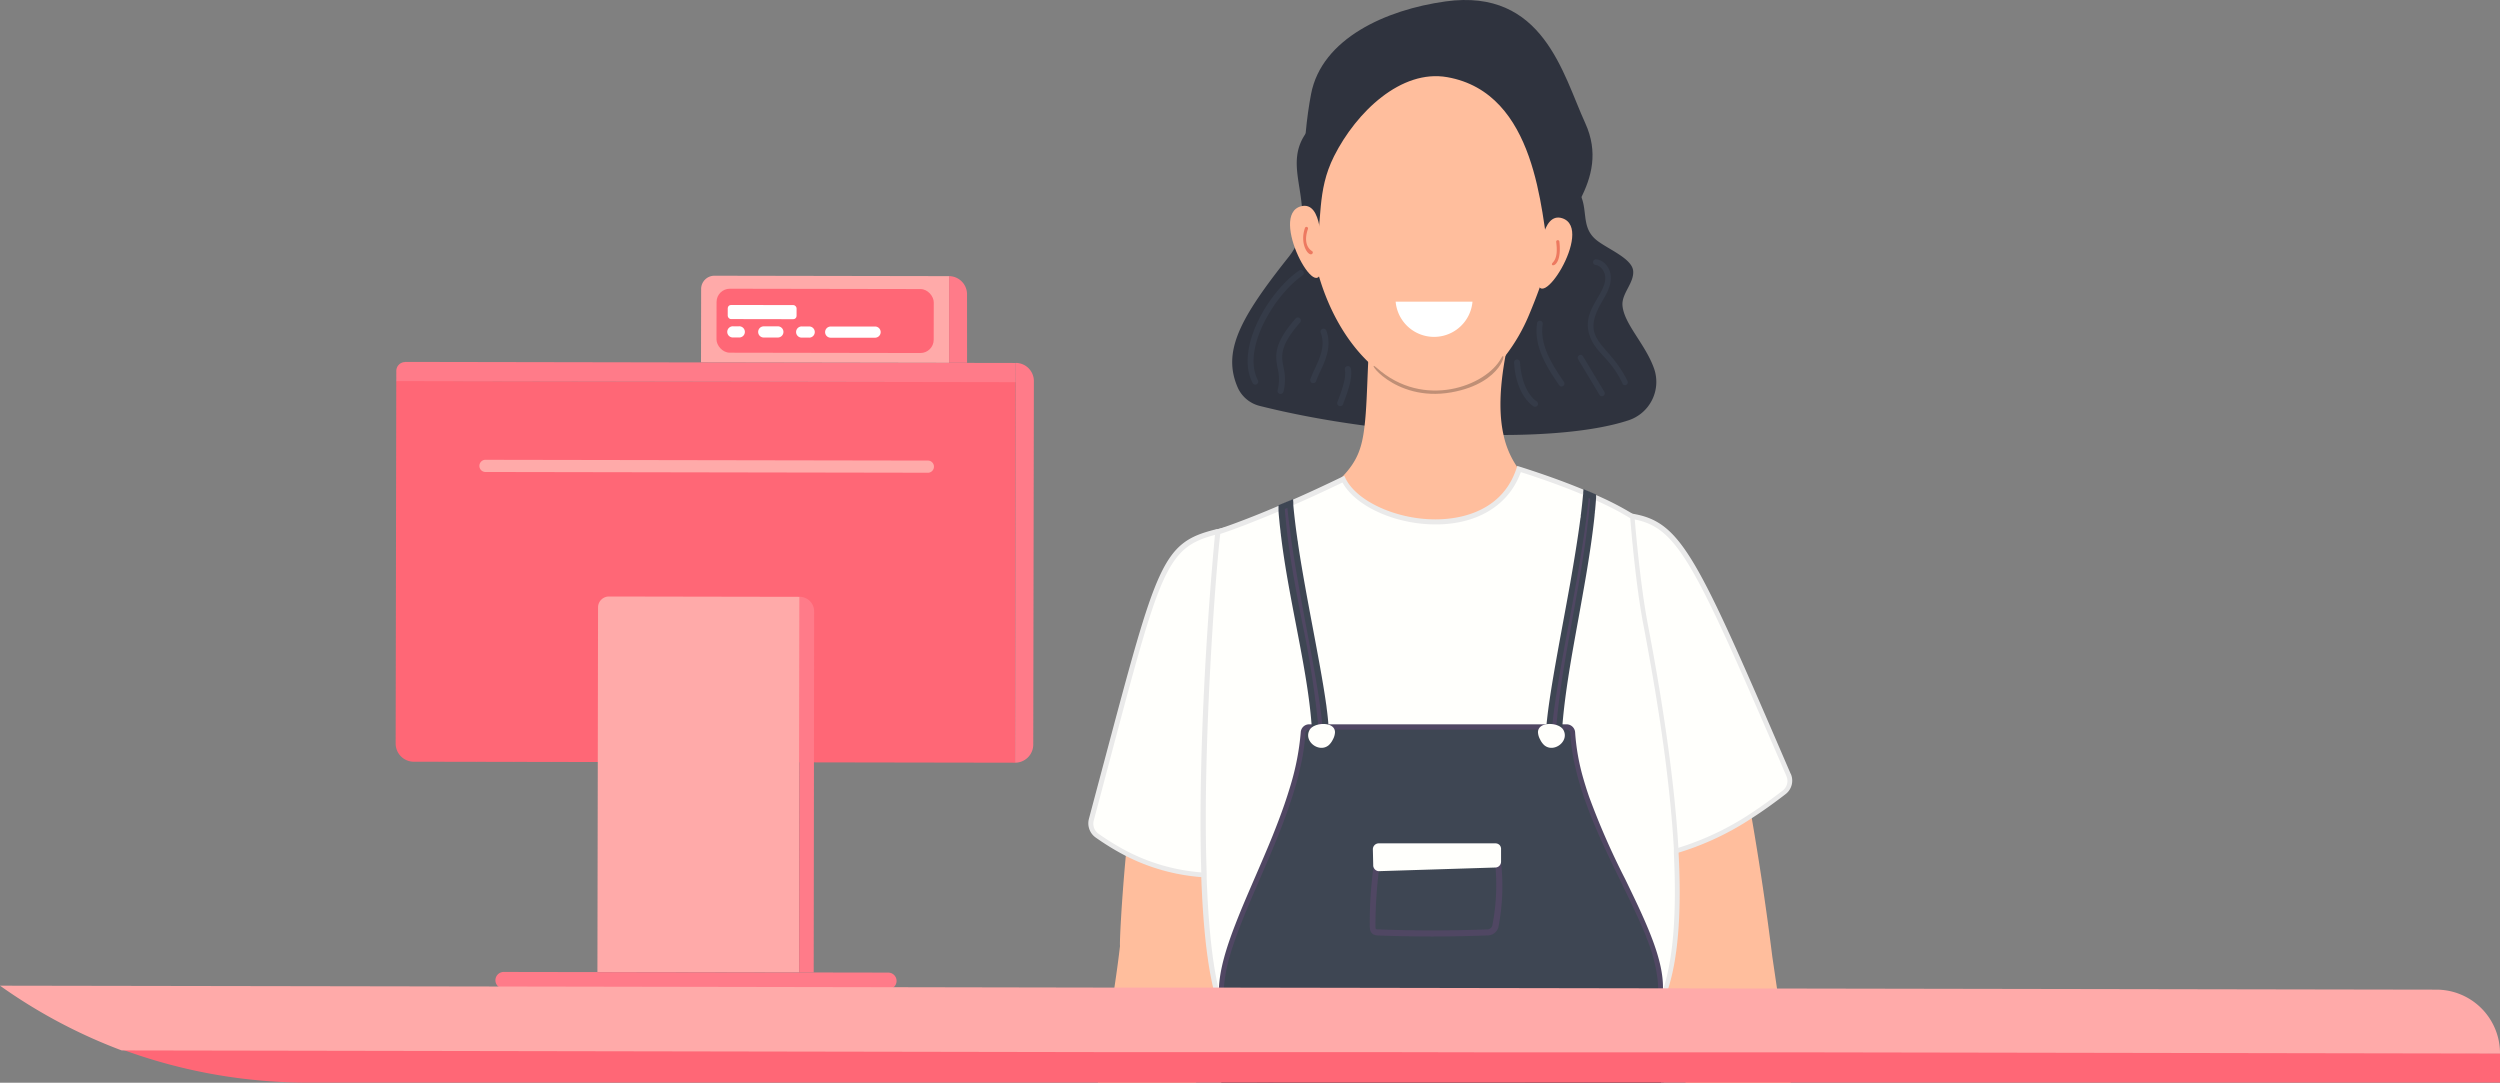 <svg id="Layer_1" data-name="Layer 1" xmlns="http://www.w3.org/2000/svg" viewBox="0 0 687.85 297.91"><rect x="0" y="0" width="687.85" height="297.91" fill="#808080" stroke="none"/><defs><style>.cls-1{fill:#353b48;}.cls-2{fill:#2f333e;}.cls-3{fill:#ffbe9d;}.cls-4{fill:#ed7960;}.cls-5{fill:#bf8f76;}.cls-6{fill:#fffffc;}.cls-7{fill:#eaeaea;}.cls-8{fill:#3e4653;}.cls-9{fill:#504763;}.cls-10{fill:#ff6776;}.cls-11{fill:#ffaaa9;}.cls-12{fill:#ff7b89;}.cls-13{fill:#fff;}</style></defs><path class="cls-1" d="M380,24.4A19,19,0,0,1,378,9a.79.79,0,0,1,1.5.47,17.46,17.46,0,0,0,1.77,14.12.78.78,0,0,1-.25,1.08A.79.79,0,0,1,380,24.4Z"/><path class="cls-1" d="M415.81,28.27a11.36,11.36,0,0,0,7.25-9.94.79.79,0,0,1,1.57.06,13,13,0,0,1-8.28,11.35A.78.78,0,0,1,415.81,28.27Z"/><path class="cls-1" d="M423.67,39.73a4.6,4.6,0,0,0,4.24-3.18.78.78,0,1,1,1.5.44,6.12,6.12,0,0,1-5.73,4.31A.79.79,0,0,1,423.67,39.73Z"/><path class="cls-1" d="M393.51,17.87C389.82,11.46,395,3.11,396.62,4.8a.78.78,0,0,1,0,1.11,9.44,9.44,0,0,0-1.72,11.18A.78.78,0,0,1,393.51,17.87Z"/><path class="cls-1" d="M406.68,21.32c1.49-3.55,2.83-7.66,1.42-11.17a.79.79,0,0,1,1.46-.59c1.62,4,.18,8.52-1.44,12.37A.78.78,0,0,1,406.68,21.32Z"/><path class="cls-1" d="M369.29,34.36c-5-5.9-2.93-12.24-1.25-11.37a.78.78,0,0,1,.33,1.05c-1.37,2.67-.58,6.15,2.11,9.3A.78.78,0,0,1,369.29,34.36Z"/><path class="cls-1" d="M360.77,48.92a20.21,20.21,0,0,1-1.4-9,.78.78,0,0,1,1.56.12,18.5,18.5,0,0,0,1.3,8.29.79.79,0,0,1-1.46.59Z"/><path class="cls-1" d="M427.76,52.19a15,15,0,0,0,5.42-8.83.78.78,0,0,1,1.54.3,16.68,16.68,0,0,1-6,9.77A.79.79,0,0,1,427.76,52.19Z"/><path class="cls-2" d="M358.22,61.74a17,17,0,0,1-3.75,9.07c-13.3,16.76-18.32,26-13.84,36a9,9,0,0,0,6.08,4.9c34.5,8.67,80.78,10.72,101.34,3.94a11.13,11.13,0,0,0,7.11-14.07c-2.34-6.82-8.35-12.42-8.75-17.53-.27-3.32,3.23-6.18,2.94-9.51-.31-3.65-7.83-6.31-10.56-8.89C435,62.13,437,57.49,434.57,53.1c-3.87-6.87-2.76-11.48-3.69-13.47-11.58-24.84-63.21-17.43-72.26-1.9C354.34,45.09,359,52.31,358.22,61.74Z"/><path class="cls-3" d="M438.51,144c-.27-.16-.51-.3-.78-.44s-.52-.31-.79-.45-.32-.18-.49-.29-.53-.28-.79-.44a.37.37,0,0,1-.14-.07l-.62-.34v0a.55.55,0,0,1-.19-.09l-.87-.5c-6.16-3.47-11.54-6.71-15.3-11.42-.27-.31-.5-.61-.73-.93s-.33-.46-.48-.71a24.69,24.69,0,0,1-3.64-8.61c-1.24-5.52-1.19-12.53.54-21.89.16-.87.34-1.77.53-2.68l-38-2.31c-.13,2.39-.24,4.6-.31,6.65-.34,7.85-.48,13.38-1,17.64-.69,6.29-2.11,9.81-6,13.93-.43.46-.9.94-1.41,1.42v0c-.5.5-1,1-1.61,1.52s-1.35,1.21-2.11,1.86a91.62,91.62,0,0,1-8.35,5.31q-.37.24-.78.45l-.77.46-.74.44-.79.46-.78.45-3.07,1.77c-.32.18-.59.35-.88.53h0l-.87.48-3.79,2.15a65.27,65.27,0,0,0,10.25,7.23c.31.17.59.34.9.5h0l.91.51,1.05.54.9.45.93.47a81.48,81.48,0,0,0,10.06,4l.74.23.77.24a100,100,0,0,0,42.51,2.89l.68-.1.69-.11A88.36,88.36,0,0,0,432,160.33c.31-.13.6-.23.89-.36s.61-.25.9-.39.51-.2.78-.32.62-.26.91-.4.61-.27.9-.42A58.16,58.16,0,0,0,449,150.55C445.45,148,441.9,145.94,438.51,144Z"/><path class="cls-3" d="M428.22,39.17c-.15-.73-.33-1.43-.51-2.11,0,0,0,0,0,0-.34-1.26-.73-2.48-1.16-3.64v0a35.26,35.26,0,0,0-4.29-8.24c-.31-.47-.64-.9-1-1.33a32.44,32.44,0,0,0-11.08-9.13c-.51-.26-1-.49-1.53-.73a34.52,34.52,0,0,0-14.76-2.91c-.53,0-1,0-1.57.06a34.66,34.66,0,0,0-13.55,3.69,16.65,16.65,0,0,0-1.55.84,31.47,31.47,0,0,0-8.94,7.57,28.5,28.5,0,0,0-2.15,3,32.22,32.22,0,0,0-3.4,7,38,38,0,0,0-1.59,6.26c-.1.57-.19,1.13-.27,1.7a.28.28,0,0,0,0,.09c-.3,2-.53,4.08-.68,6.06v0a82.49,82.49,0,0,0-.27,9.49,79,79,0,0,0,1.78,14.55c.36,1.63.78,3.21,1.23,4.74,2.93,9.85,7.74,17.86,13.48,23.41q.76.73,1.56,1.44h0c11.09,9.56,25.11,10.18,35.6-2.34.21-.24.43-.51.63-.77a49.58,49.58,0,0,0,6.57-11.4c1.05-2.5,2-4.93,2.85-7.3,1-2.82,1.87-5.56,2.6-8.19.06-.25.13-.48.2-.73a92.33,92.33,0,0,0,2.14-10.32,68.91,68.91,0,0,0,.65-6.88c.05-.76.06-1.5.06-2.23A51,51,0,0,0,428.22,39.17Z"/><path class="cls-2" d="M398.19,21.23c24.64,4.34,25.84,37.16,28.06,49.69,2.34-9.65,17.24-21,9.91-37.05C430,20.43,424.64-3.33,397.73.39c-16.39,2.27-34.06,10.21-37,25.46-2.46,12.88-3.2,31.8.95,45.56,2.31-10.72.46-18.65,5.37-28.43C373.21,30.75,385.55,19,398.19,21.23Z"/><path class="cls-3" d="M429.88,60.06c-5.72-1.92-6.55,10.18-6.79,16.19C422.61,88.1,438.88,63.09,429.88,60.06Z"/><path class="cls-3" d="M358,56.75c5.85-1.48,5.75,10.64,5.53,16.65C363.15,85.26,348.82,59.08,358,56.75Z"/><path class="cls-4" d="M359.05,62.71a.43.43,0,0,1,.82.29c-1.15,3.29-.21,5.28,1.13,6.09a.44.44,0,0,1,.15.6C360.33,71.06,357.41,67.42,359.05,62.71Z"/><path class="cls-4" d="M427.24,72.24c1.31-1.41,1.17-3.69.93-5.72a.44.44,0,0,1,.87-.1C429.92,74,426,73.54,427.24,72.24Z"/><path class="cls-5" d="M378.81,101.22c12.89,11.49,30.1,5,34.23-2.68,1.63-3,.89,6.81-13.69,9.41C383.23,110.82,375.1,97.9,378.81,101.22Z"/><path class="cls-3" d="M341.44,240.51c0,.24,0,.47-.05.68s0,.45-.06.67c-.34,4.09-.81,8.23-1.44,12.5-.17,1.1-.36,2.23-.54,3.36v0c-.25,1.5-.53,3.05-.83,4.6-.49,2.57-1,5.2-1.67,7.91-.11.5-.22,1-.36,1.51s-.29,1.28-.44,1.93v0c-.08.32-.18.65-.25,1s-.19.71-.28,1.08c0,0,0,.07,0,.1-.09.37-.2.75-.29,1.14-1,3.84-2.14,7.87-3.42,12.12,0,0,0,.07,0,.11-.85,2.78-1.76,5.65-2.75,8.64H302.09c.55-2.94,1.08-5.86,1.59-8.69a.22.22,0,0,0,0-.11c1.13-6.21,2.12-12.1,2.94-17.38.64-4.25,1.16-8.09,1.54-11.42-.14-.8.41-12.07,1.59-24.71,0-.25.05-.49.08-.74s0-.47.06-.71c1.16-12.12,2.9-25.18,5.13-31.37,5.16.72,10.3,2,15.46,3.17l.73.17c.2,0,.42.09.63.16,3.47.8,6.94,1.58,10.44,2.12C342.32,220,342.27,230.15,341.44,240.51Z"/><path class="cls-6" d="M340.89,145c-22,4.66-20,3.48-40.61,80.59a4.07,4.07,0,0,0,1.59,4.35c14,9.89,25.54,11.45,42.34,11.18,16.75-36.6,32.52-65.15,23-85.06C363.69,148.89,345.24,144.12,340.89,145Z"/><path class="cls-7" d="M362.64,199.35s0,0,0-.06c0-.25,0-.48-.05-.73-.09.25-.18.48-.29.73a1.06,1.06,0,0,0-.06.19L362,200a2.41,2.41,0,0,1-.15.33s0,0,0,0,0,0,0,0-.08.2-.11.31h.7a6,6,0,0,0,.23-.59V200C362.67,199.77,362.66,199.55,362.64,199.35Zm-5.84,12.92s0,0,0,0c-.56,1.27-1.13,2.52-1.72,3.82-1.83,4-3.77,8.18-5.76,12.46-1.82,3.87-3.68,7.85-5.53,11.93h-2.34c0,.24,0,.47-.05.68l2.82,0c.42-.89.82-1.79,1.24-2.69l3.34-7.22c0-.05,0-.09.07-.14q2.29-5,4.5-9.67h0c.83-1.77,1.62-3.52,2.39-5.24,0,0,0-.05,0-.08a.45.45,0,0,0,.06-.12.65.65,0,0,0,.08-.17l.14-.3c.48-1,.93-2,1.39-3.06,0,0,0,0,0,0a.06.06,0,0,1,0-.05v0c.24-1.1.49-2.18.72-3.26C357.75,210.15,357.28,211.2,356.8,212.27Zm5.84-12.92s0,0,0-.06c0-.25,0-.48-.05-.73-.09.25-.18.48-.29.73a1.06,1.06,0,0,0-.06.19L362,200a2.41,2.41,0,0,1-.15.33s0,0,0,0,0,0,0,0-.08.2-.11.31h.7a6,6,0,0,0,.23-.59V200C362.67,199.77,362.66,199.55,362.64,199.35Zm-5.84,12.92s0,0,0,0c-.56,1.27-1.13,2.52-1.72,3.82-1.83,4-3.77,8.18-5.76,12.46-1.82,3.87-3.68,7.85-5.53,11.93h-2.34c0,.24,0,.47-.05.68l2.82,0c.42-.89.82-1.79,1.24-2.69l3.34-7.22c0-.05,0-.09.07-.14q2.29-5,4.5-9.67h0c.83-1.77,1.62-3.52,2.39-5.24,0,0,0-.05,0-.08a.45.45,0,0,0,.06-.12.65.65,0,0,0,.08-.17l.14-.3c.48-1,.93-2,1.39-3.06,0,0,0,0,0,0a.06.06,0,0,1,0-.05v0c.24-1.1.49-2.18.72-3.26C357.75,210.15,357.28,211.2,356.8,212.27Zm5.84-12.92s0,0,0-.06c0-.25,0-.48-.05-.73-.09.25-.18.48-.29.73a1.06,1.06,0,0,0-.06.19L362,200a2.41,2.41,0,0,1-.15.33s0,0,0,0,0,0,0,0-.08.2-.11.31h.7a6,6,0,0,0,.23-.59V200C362.67,199.77,362.66,199.55,362.64,199.35Zm-5.85,12.94c-.56,1.27-1.13,2.52-1.72,3.82-1.83,4-3.77,8.18-5.76,12.46-1.82,3.87-3.68,7.85-5.53,11.93h-2.34c0,.24,0,.47-.05.68l2.82,0c.42-.89.82-1.79,1.24-2.69l3.34-7.22c0-.05,0-.09.07-.14q2.29-5,4.5-9.67h0c.83-1.77,1.62-3.52,2.39-5.24,0,0,0-.05,0-.08a.45.45,0,0,0,.06-.12.65.65,0,0,0,.08-.17l.14-.3c.48-1,.93-2,1.39-3.06,0,0,0,0,0,0a.06.06,0,0,1,0-.05v0c.24-1.1.49-2.18.72-3.26-.46,1.05-.93,2.1-1.41,3.17C356.8,212.27,356.82,212.29,356.79,212.29ZM370,162.5a29.71,29.71,0,0,0-2.26-6.7c-1.58-3.28-6-6.07-10.95-8.1-.29-.12-.59-.25-.88-.35s-.59-.22-.87-.34-.62-.22-.93-.31l-.85-.31c-.3-.08-.58-.17-.85-.27-1.15-.35-2.28-.66-3.37-.91a32.23,32.23,0,0,0-6.27-1,8.91,8.91,0,0,0-2.05.12l-.6.14s0,0-.06,0c-1.92.4-3.64.76-5.21,1.14l-.09,0h-.05l-.06,0-.34.09c-14.53,3.63-16,9.36-30.39,63.39q-2,7.49-4.33,16.26a4.79,4.79,0,0,0,1.86,5.08,70.52,70.52,0,0,0,8.29,5.06,54.9,54.9,0,0,0,20.68,5.83c.23,0,.48,0,.72.06a4.77,4.77,0,0,0,.66,0c2.88.23,5.92.32,9.16.32h3.23l.42,0,.19-.39c1.78-3.92,3.58-7.73,5.31-11.46.13-.28.27-.56.39-.84,1.18-2.52,2.34-5,3.45-7.43,0,0,0,0,0-.05.79-1.7,1.54-3.39,2.3-5,1.82-4,3.54-7.85,5.1-11.6.09-.22.19-.44.26-.64s.27-.59.38-.88c.24-.61.49-1.19.72-1.78.14-.36.3-.72.42-1.06s.19-.46.28-.68.17-.46.26-.68a.18.18,0,0,0,0-.09h0v0c.22-.59.45-1.16.65-1.73v0c.22-.56.44-1.08.64-1.64C369.71,183.12,372,172,370,162.5Zm-5.95,32c-.2.56-.4,1.12-.61,1.68-.28.77-.58,1.56-.89,2.35-.09.25-.18.48-.29.73a1.06,1.06,0,0,0-.06.19L362,200a2.41,2.41,0,0,1-.15.33s0,0,0,0,0,0,0,0-.08.2-.11.31c-.2.48-.4,1-.6,1.47l-.75,1.82q-1.07,2.53-2.2,5.16c-.46,1.05-.93,2.1-1.41,3.17,0,0,0,0,0,0-.56,1.27-1.13,2.52-1.72,3.82-1.83,4-3.77,8.18-5.76,12.46-1.82,3.87-3.68,7.85-5.53,11.93h-2.34c-3.43,0-6.62-.07-9.64-.32l-.68-.06-.73-.07a53.53,53.53,0,0,1-20.48-5.91,70.21,70.21,0,0,1-7.65-4.71,3.39,3.39,0,0,1-1.32-3.63c1.57-5.85,3-11.26,4.32-16.25,13.91-52.42,15.6-58.77,28.9-62.31l.68-.17.71-.17c1.46-.35,3.07-.69,4.82-1.07l.66-.14a18,18,0,0,1,6.26.52c1.66.35,3.47.83,5.32,1.42.27.09.57.19.85.3s.57.2.87.3l1,.36.88.34.88.37c4.35,1.88,8.18,4.33,9.5,7.08a26.76,26.76,0,0,1,2,5.64c2.09,8.79.23,19.07-3.83,30.82l-.61,1.65Zm-7.28,17.74s0,0,0,0c-.56,1.27-1.13,2.52-1.72,3.82-1.83,4-3.77,8.18-5.76,12.46-1.82,3.87-3.68,7.85-5.53,11.93h-2.34c0,.24,0,.47-.05.68l2.82,0c.42-.89.82-1.79,1.24-2.69l3.34-7.22c0-.05,0-.09.07-.14q2.29-5,4.5-9.67h0c.83-1.77,1.62-3.52,2.39-5.24,0,0,0-.05,0-.08a.45.45,0,0,0,.06-.12.65.65,0,0,0,.08-.17l.14-.3c.48-1,.93-2,1.39-3.06,0,0,0,0,0,0a.06.06,0,0,1,0-.05v0c.24-1.1.49-2.18.72-3.26C357.75,210.15,357.28,211.2,356.8,212.27Zm5.84-12.92s0,0,0-.06c0-.25,0-.48-.05-.73-.09.25-.18.48-.29.73a1.06,1.06,0,0,0-.06.19L362,200a2.41,2.41,0,0,1-.15.33s0,0,0,0,0,0,0,0-.08.2-.11.31h.7a6,6,0,0,0,.23-.59V200C362.67,199.77,362.66,199.55,362.64,199.35Zm-5.84,12.92s0,0,0,0c-.56,1.27-1.13,2.52-1.72,3.82-1.83,4-3.77,8.18-5.76,12.46-1.82,3.87-3.68,7.85-5.53,11.93h-2.34c0,.24,0,.47-.05.68l2.82,0c.42-.89.82-1.79,1.24-2.69l3.34-7.22c0-.05,0-.09.07-.14q2.29-5,4.5-9.67h0c.83-1.77,1.62-3.52,2.39-5.24,0,0,0-.05,0-.08a.45.45,0,0,0,.06-.12.65.65,0,0,0,.08-.17l.14-.3c.48-1,.93-2,1.39-3.06,0,0,0,0,0,0a.06.06,0,0,1,0-.05v0c.24-1.1.49-2.18.72-3.26C357.75,210.15,357.28,211.2,356.8,212.27Zm5.84-12.92s0,0,0-.06c0-.25,0-.48-.05-.73-.09.25-.18.48-.29.73a1.06,1.06,0,0,0-.06.19L362,200a2.41,2.41,0,0,1-.15.33s0,0,0,0,0,0,0,0-.08.2-.11.31h.7a6,6,0,0,0,.23-.59V200C362.67,199.77,362.66,199.55,362.64,199.35Zm-5.84,12.92s0,0,0,0c-.56,1.27-1.13,2.52-1.72,3.82-1.83,4-3.77,8.18-5.76,12.46-1.82,3.87-3.68,7.85-5.53,11.93h-2.34c0,.24,0,.47-.05.68l2.82,0c.42-.89.82-1.79,1.24-2.69l3.34-7.22c0-.05,0-.09.07-.14q2.29-5,4.5-9.67h0c.83-1.77,1.62-3.52,2.39-5.24,0,0,0-.05,0-.08a.45.45,0,0,0,.06-.12.65.65,0,0,0,.08-.17l.14-.3c.48-1,.93-2,1.39-3.06,0,0,0,0,0,0a.06.06,0,0,1,0-.05v0c.24-1.1.49-2.18.72-3.26C357.75,210.15,357.28,211.2,356.8,212.27Zm5.84-12.92s0,0,0-.06c0-.25,0-.48-.05-.73-.09.25-.18.48-.29.73a1.06,1.06,0,0,0-.06.19L362,200a2.41,2.41,0,0,1-.15.33s0,0,0,0,0,0,0,0-.08.2-.11.31h.7a6,6,0,0,0,.23-.59V200C362.67,199.77,362.66,199.55,362.64,199.35Z"/><path class="cls-3" d="M492.71,297.91H463.79c-.81-2.8-1.6-5.61-2.39-8.43a.3.3,0,0,0,0-.11c-1.25-4.49-2.51-9-3.72-13.52-.1-.37-.2-.74-.31-1.12a.18.18,0,0,0,0-.06h0l-.28-1c-.06-.26-.14-.52-.2-.79s-.16-.57-.23-.85l-.51-1.9v0q-1.65-6.21-3.21-12.35s0,0,0-.06,0,0,0-.06c-.37-1.47-.73-2.93-1.1-4.38-.29-1.2-.59-2.37-.87-3.55Q449,242,447.34,234.6a0,0,0,0,1,0,0q-.21-1-.42-1.89c-.14-.62-.28-1.24-.4-1.84a0,0,0,0,0,0,0c-1.23-5.7-2.37-11.2-3.34-16.44-1.09-5.88,5.87-10.79,13.62-14.6.2-.11.41-.21.63-.31s.44-.22.65-.31c8.58-4.08,17.62-6.84,17.34-8.12q3.48,16.26,6.3,32.64a4.11,4.11,0,0,1,.13.7c.06.23.1.48.14.72q3.27,19,5.65,38.1l1.3,8.83,2.56,17.38v.11h0Z"/><path class="cls-6" d="M438.89,141.13c22.43,1.42,21.75-.94,53.2,72a4,4,0,0,1-1.2,4.75c-13.63,10.54-24.52,15.89-41.37,18.81-21.88-33.79-41.61-59.76-35-80.85C416.88,148.24,434.46,140.85,438.89,141.13Z"/><path class="cls-7" d="M427,200.44a.75.75,0,0,1,0,.21h.16A1.91,1.91,0,0,1,427,200.44Zm0,0a.75.75,0,0,1,0,.21h.16A1.91,1.91,0,0,1,427,200.44Zm0,0a.75.75,0,0,1,0,.21h.16A1.91,1.91,0,0,1,427,200.44Zm65.68,12.45c-25.93-60.17-30-69.4-43.76-71.59l-1.71-.23h0l-1.69-.17h0c-1.41-.12-2.91-.22-4.53-.31l-2.06-.14h-.87a7.54,7.54,0,0,0-.84.13c-.15,0-.32,0-.51.07s-.56.11-.85.19a7.62,7.62,0,0,0-.85.22c-.38.09-.76.21-1.17.32-7.18,2.26-18.07,8.2-20,14.29a30.25,30.25,0,0,0-1.32,9.72c.24,10.18,5,21.38,12.26,33.9l0,.09a5,5,0,0,1,.34.59c.08.13.16.25.22.37l.19.31.55,1c.27.42.52.84.76,1.27.07.1.13.21.19.31.19.3.37.61.56.92s.37.6.55.91l.22.36c1.89,3.08,3.91,6.26,6,9.51.43.65.86,1.32,1.3,2s1,1.51,1.47,2.26c1.41,2.17,2.87,4.37,4.34,6.62l5.79,8.83a0,0,0,0,0,0,0c.52.83,1.07,1.65,1.61,2.49l.25.37.43-.08A97.89,97.89,0,0,0,460.46,235a5.25,5.25,0,0,0,.65-.18c.25-.07.5-.14.73-.22A77.93,77.93,0,0,0,482,225.11c3-1.93,6.08-4.13,9.35-6.66A4.68,4.68,0,0,0,492.71,212.89ZM449.85,236c-1.12-1.73-2.25-3.44-3.35-5.12a0,0,0,0,0,0,0c-1.28-2-2.57-3.9-3.82-5.82-2.4-3.66-4.76-7.22-7-10.69-.42-.64-.82-1.26-1.21-1.88h0c-.37-.59-.75-1.18-1.12-1.75q-1.92-3-3.72-5.94a.8.8,0,0,0-.09-.14c-.22-.38-.45-.76-.68-1.13l-.76-1.28c-.32-.51-.62-1-.91-1.54a1.91,1.91,0,0,1-.14-.21c-.1-.16-.19-.31-.27-.47l-.4-.68a.22.22,0,0,0-.05-.08s0,0,0,0c-.21-.39-.44-.78-.66-1.17-7-12.17-11.54-23-11.71-32.82a27.81,27.81,0,0,1,1.24-9.1c1.76-5.64,13-11.54,19.67-13.55.23-.08.46-.14.7-.2l.15-.05.87-.22.54-.1.84-.13.66,0a.42.42,0,0,1,.17,0s.07,0,.1,0l2.06.12c2.85.17,5.28.31,7.48.65.23,0,.45.06.68.11s.45.08.68.12c12.07,2.42,16.67,12.5,41.72,70.61a3.33,3.33,0,0,1-1,3.95c-3.07,2.37-6,4.47-8.8,6.31a77.33,77.33,0,0,1-19.92,9.46c-.25.08-.48.16-.73.22a5.31,5.31,0,0,1-.65.19A96.09,96.09,0,0,1,449.85,236ZM427,200.44a.75.75,0,0,1,0,.21h.16A1.91,1.91,0,0,1,427,200.44Zm0,0a.75.75,0,0,1,0,.21h.16A1.91,1.91,0,0,1,427,200.44Zm0,0a.75.75,0,0,1,0,.21h.16A1.91,1.91,0,0,1,427,200.44Z"/><path class="cls-6" d="M369.46,131.82c6.14,12.88,41.12,19.3,48.35-2.79C440.66,136.23,449,142.2,449,142.2s1.28,17.32,3.59,29.42c8,41.93,15.73,100.18-2,112.38-42.71,5.66-73.86,8.15-109.4.63-18.49-8.17-6.64-136.65-6.32-138.29C334.94,146.34,347.37,142.49,369.46,131.82Z"/><path class="cls-7" d="M461.84,234.55c0-.23,0-.47,0-.71s0-.45-.05-.69q-.88-14.94-3.72-34-1.91-12.9-4.74-27.67c-2-10.6-3.28-25.39-3.55-28.68,0-.42,0-.65,0-.66v-.07l0-.26-.26-.18-.48-.35a80.13,80.13,0,0,0-9.73-5c-1.08-.48-2.28-1-3.56-1.53-4.54-1.89-10.37-4.06-17.65-6.36l-.63-.2-.05.14-.16.5c-3.7,11.29-14.2,13.63-20.15,14-11.36.75-23.67-4.44-26.94-11.29l-.29-.62-.3.14-.32.15q-7.51,3.63-13.53,6.26l-3.86,1.68c-10,4.27-16,6.22-16.9,6.53l-.09,0h-.05l-.06,0-.34.09-.08.41a2.67,2.67,0,0,1,0,.31c0,.17,0,.41-.06.72-.55,5.39-2.82,31-3.66,58.7-.34,11.42-.45,23.22-.11,34.11,0,.24,0,.47,0,.69s0,.46,0,.68c.42,11.79,1.41,22.44,3.26,30.35a49.38,49.38,0,0,0,1.5,5.26,24.59,24.59,0,0,0,1.52,3.55,10.3,10.3,0,0,0,3.65,4.34,4.49,4.49,0,0,0,.53.29l0,0h0l.14,0,.29.07h0l.19,0a.58.58,0,0,0,.14,0,209,209,0,0,0,25.91,3.8c.42,0,.86.08,1.28.11,5.91.46,11.88.68,18,.68,3.7,0,7.46-.08,11.31-.25,2.43-.08,4.91-.22,7.43-.37.53,0,1.07-.06,1.61-.11,5.42-.36,11-.84,16.9-1.46,2.33-.21,4.62-.46,6.9-.72,6-.69,12.34-1.48,19-2.36h.15l.46-.07h.18l.06,0h0l.05,0,0,0,.11-.08c.12-.09.25-.17.36-.26a15.49,15.49,0,0,0,2.52-2.42,18.81,18.81,0,0,0,2-2.77,25.2,25.2,0,0,0,1.61-3.16,37.56,37.56,0,0,0,1.43-3.86Q463.13,258.91,461.84,234.55Zm-4.26,37.57c-.17.52-.34,1-.53,1.51s-.28.75-.43,1.1a0,0,0,0,1,0,0,24.05,24.05,0,0,1-2.26,4.39c-.2.29-.4.59-.62.87a15.22,15.22,0,0,1-2.15,2.4h0c-.28.25-.57.48-.87.72h0l-.2.16s0,0,0,0h0c-.16,0-.31,0-.45.06s-.33,0-.48.06l-5.89.76a.26.26,0,0,0-.11,0l-6.9.85c-4.19.51-8.25,1-12.18,1.38h-.22c-9.09.93-17.57,1.6-25.67,1.92a238.38,238.38,0,0,1-30.39-.54c-.24,0-.45,0-.67,0,0,0,0,0-.05,0-6.27-.54-12.5-1.36-18.85-2.49-1.24-.22-2.46-.45-3.72-.7h0l-2.52-.51c-.23,0-.48-.1-.72-.14l-.07,0s0,0-.05,0a6.84,6.84,0,0,1-2.68-2.46,8.6,8.6,0,0,1-.53-.84,24.27,24.27,0,0,1-1.89-4.27.34.34,0,0,1,0-.1c-.19-.49-.34-1-.51-1.56s-.31-1.12-.47-1.71v0c-.11-.4-.2-.79-.29-1.2-1.8-7.72-2.78-18.38-3.21-30.24,0-.22,0-.45,0-.67s0-.45,0-.68c-.36-10.8-.28-22.51.06-33.91.81-28.48,3.08-54.87,3.69-59.37v0c.71-.24,2.37-.79,4.91-1.74l2.34-.88c2.46-1,5.51-2.17,9.09-3.69l.79-.34c.75-.31,1.51-.64,2.3-1l.8-.34c3.21-1.41,6.77-3,10.68-4.88.88-.4,1.79-.84,2.71-1.29,3.92,7.11,16.22,12.21,27.94,11.47,10.43-.69,18.08-5.88,21.13-14.32l.3.09c7,2.25,12.61,4.37,17,6.22.28.11.53.21.79.34.71.29,1.38.59,2,.87l.77.34c2.79,1.25,4.9,2.34,6.41,3.17h0l1.41.81c.7.4,1.18.69,1.44.86v0c.19,2.51,1.46,18.09,3.58,29.16q2.85,15,4.79,28,2.78,18.89,3.62,33.77,0,.34,0,.69c0,.24,0,.47,0,.7.8,16.13-.14,28.54-2.85,37A.79.79,0,0,0,457.58,272.12Z"/><path class="cls-8" d="M336,297.91c1-3,2.12-5.9,3.26-8.63a.66.66,0,0,1,0-.11l.23-.54.33-.76c.37-.88.76-1.75,1.16-2.6a0,0,0,0,1,0,0,.53.53,0,0,1,.06-.14c.06-.15.14-.32.22-.48h.91c.85,0,1.73,0,2.6,0h1.85c26.75.17,59.34.41,87.66-.2,3.12-.06,6.18-.14,9.17-.21a.26.26,0,0,1,.11,0l2.74-.08h0c1.14,0,2.29-.07,3.4-.12.27,0,.53,0,.79,0h.13l.31.59s0,0,0,0l1.37,2.62,0,.08a2,2,0,0,1,.17.37c.14.26.27.53.39.79a7.43,7.43,0,0,1,.43.9.21.21,0,0,1,.07.11q1.95,4,3.73,8.44Z"/><path class="cls-9" d="M339.93,289.28a.58.58,0,0,1,.05-.11c.06-.14.11-.28.17-.4l.33-.76c.38-.9.77-1.77,1.16-2.62h0s0-.05,0-.08h3l.95,0h0l2.36,0h2.65c.76,0,1.52,0,2.27,0h0c21.08.14,45.1.28,67.54,0h0c5.48-.08,10.86-.16,16.1-.28l5-.13c.69,0,1.36,0,2-.06h.06c.9,0,1.8,0,2.68-.08l3.77-.13h.18s0,0,0,0,0,0,0,0c.52,1,1.05,2,1.56,3,.12.26.26.52.39.79l.42.82s0,.08,0,.11c1.3,2.68,2.56,5.5,3.75,8.44h1.46q-1.79-4.41-3.7-8.44c0-.05-.05-.08-.05-.11-.17-.33-.33-.67-.48-1q-1.06-2.16-2.15-4.18v0a3.28,3.28,0,0,1-.25-.44s0,0,0-.06l-.05-.07v0l-.15-.28-.42,0h-.22l-1,0c-30.78,1.1-69.9.84-101.43.64l-6.18-.05h-1l-.11.23-.06.11v0a3.51,3.51,0,0,0-.22.48.58.58,0,0,0-.05.11c-.54,1.14-1.07,2.34-1.58,3.56-.09.23-.18.45-.28.68,0,0,0,.08,0,.11-1.13,2.71-2.2,5.59-3.24,8.63h1.44Q338.24,293.34,339.93,289.28Z"/><path class="cls-8" d="M450.66,284c-32,6.55-73,6.81-109.4.63-17.71-13.93,15.05-51.1,17.3-83.11A1.66,1.66,0,0,1,360.2,200h70.85a1.65,1.65,0,0,1,1.65,1.58C434.65,234.78,471.13,268.86,450.66,284Z"/><path class="cls-9" d="M362.69,200.06a6,6,0,0,1-.23.59h.28C362.72,200.45,362.71,200.27,362.69,200.06Zm0,0a6,6,0,0,1-.23.59h.28C362.72,200.45,362.71,200.27,362.69,200.06Zm0,0a6,6,0,0,1-.23.59h.28C362.72,200.45,362.71,200.27,362.69,200.06Zm88.19,49.61c-1.19-2.56-2.46-5.18-3.76-7.86a205.47,205.47,0,0,1-9.93-22.68c-.28-.83-.56-1.65-.82-2.49s-.48-1.55-.7-2.32a60.12,60.12,0,0,1-2.29-12.81,2.36,2.36,0,0,0-2.32-2.22H360.2a2.31,2.31,0,0,0-2.31,2.18,70.47,70.47,0,0,1-2.82,14.64c-.53,1.77-1.1,3.55-1.71,5.32h0c-1,2.87-2.09,5.72-3.22,8.54-1.58,3.92-3.25,7.74-4.85,11.45-1.93,4.47-3.82,8.81-5.4,12.93-2.5,6.42-4.28,12.3-4.51,17.42,0,.4-.05.8-.05,1.2v0a19.51,19.51,0,0,0,.19,2.79,1.59,1.59,0,0,0,.06.34,14.36,14.36,0,0,0,1.43,4.47,13.89,13.89,0,0,0,3.42,4.21c.12.11.28.23.42.34l.06.06,0,0v0l.17,0,.28.05h0a1.38,1.38,0,0,1,.2,0l.13,0a321.1,321.1,0,0,0,34.78,3.82c.63,0,1.27.08,1.9.11,5.73.3,11.48.44,17.17.44.88,0,1.76,0,2.65,0,4.35,0,8.69-.15,13-.36l2.2-.1a260.7,260.7,0,0,0,36.72-4.51l.14,0a2.33,2.33,0,0,0,.44-.1h.07l.17-.07.06,0,0,0,.11-.08a3.26,3.26,0,0,0,.36-.29,18,18,0,0,0,2.52-2.39A14.51,14.51,0,0,0,455.9,279a14,14,0,0,0,1.4-4.16h0a1.25,1.25,0,0,0,0-.19h0a19.17,19.17,0,0,0,.25-2.54V272C457.67,265.56,454.74,258,450.88,249.67ZM426.79,286.9c-9.13.92-18.65,1.44-28.3,1.51-5.08,0-10.19,0-15.3-.21h-.38a317.22,317.22,0,0,1-32.2-2.84c-1.64-.22-3.27-.45-4.9-.7h-.09l-3.55-.58c-.14,0-.29-.05-.43-.08l-.1,0,0,0c-.15-.12-.29-.25-.43-.35a15.68,15.68,0,0,1-1.22-1.23,9.16,9.16,0,0,1-.67-.87,6,6,0,0,1-.56-.83,15.24,15.24,0,0,1-1.9-8.89c0-.5.06-1,.12-1.51a43.83,43.83,0,0,1,1.67-7.91c1.85-6.17,4.84-13.08,8-20.39,3.49-8,7.25-16.7,9.79-25.36.42-1.39.79-2.77,1.13-4.15,0,0,0,0,0,0a.06.06,0,0,1,0-.05v0c.24-1.1.49-2.18.72-3.26a60.44,60.44,0,0,0,1-7.53,1,1,0,0,1,1-.92h70.86a1,1,0,0,1,1,.93,56.22,56.22,0,0,0,1.31,9.1c.16.66.31,1.31.48,2s.39,1.49.61,2.23c2.72,9.54,7.29,18.92,11.48,27.51,2.58,5.35,5.08,10.43,7,15.2,0,0,0,0,0,.06s0,0,0,.06a42.7,42.7,0,0,1,3.21,12.35v0a17.28,17.28,0,0,1,.06,1.89,14.31,14.31,0,0,1-1.94,7.17,5,5,0,0,1-.57.87,13.13,13.13,0,0,1-1.78,2.07l-.07.06a14.39,14.39,0,0,1-1.17,1l-.2.16h0l0,0h0c-.11,0-.21.05-.32.06h0a4.69,4.69,0,0,1-.54.11c-1,.22-2.08.42-3.14.62h0c-1.58.28-3.17.56-4.78.82-1.35.22-2.71.44-4.09.62,0,0,0,0-.05,0a.15.15,0,0,1-.09,0c-2.11.31-4.25.59-6.4.84C429.54,286.6,428.17,286.76,426.79,286.9Zm-64.1-86.84a6,6,0,0,1-.23.59h.28C362.72,200.45,362.71,200.27,362.69,200.06Zm0,0a6,6,0,0,1-.23.59h.28C362.72,200.45,362.71,200.27,362.69,200.06Zm0,0a6,6,0,0,1-.23.59h.28C362.72,200.45,362.71,200.27,362.69,200.06Z"/><path class="cls-9" d="M452.6,287.68c-38.73,4.39-92.49,4.52-113,.15l1.63-3.2a8.36,8.36,0,0,1-3.32-3.17c39.87,1.62,90.63.54,116.63-1.5-1.73,2.39-3,3.91-3.91,4Z"/><path class="cls-9" d="M455.24,280.43l1-1.44-.24,0-.14,0-.71.06h-.09l-.59,0-.17,0h-.11c-25.72,2-75.74,3.11-115.6,1.52a3,3,0,0,0-.42,0h-.4l-.34,0H337l-.28,0h-.16l.64,1.24a9.42,9.42,0,0,0,3,3.13l-1.75,3.45.38.08.65.14h0l.67.14c.68.14,1.41.28,2.17.4l.63.11c10.48,1.72,27,2.57,45.39,2.57,17.79,0,37.32-.8,54.81-2.4.41,0,.83-.06,1.23-.11,2.68-.25,5.31-.51,7.87-.8l.43-.05.28,0,.73-.08.2,0-2.09-4A17.65,17.65,0,0,0,455.24,280.43ZM422,289.31c-.65,0-1.32.06-2,.11-22,1.08-44.65,1.05-61.49-.11l-1.5-.11a146.31,146.31,0,0,1-16.22-2l.93-1.82h0v0l0-.09.25-.5v0l.08-.14.22-.43-.14-.06-.19-.06v0s0,0,0,0l-.24-.09-.21-.08a2.86,2.86,0,0,1-.5-.27,9.4,9.4,0,0,1-1.47-1.24h.25c38.94,1.49,87.09.45,113-1.45-.31.4-.64.8-1,1.17l-.07.06a3.27,3.27,0,0,1-.24.27h0a2.81,2.81,0,0,1-.87.72h0a.19.19,0,0,1-.1,0l-1.14.16h0l0,.06,0,.05,0,.06.26.5.05.08,0,.06.28.53,0,0,0,.05,1.14,2.2C442.13,288,432.17,288.77,422,289.31Z"/><path class="cls-9" d="M364.78,203.08l-2.73.4c-.65-19.53-7.9-41.94-9.42-64l2.28-1C356.87,160.52,364.91,190.86,364.78,203.08Z"/><path class="cls-8" d="M365.54,200.65c0-.21,0-.45-.05-.68s0-.4,0-.62a.1.1,0,0,0,0-.06c-.07-1.1-.2-2.28-.35-3.53-.07-.48-.13-1-.19-1.51h0c-.06-.47-.14-.91-.2-1.39-.81-5.57-2.06-12.21-3.42-19.45-.93-4.92-1.91-10.14-2.81-15.33-.51-2.95-1-5.89-1.41-8.76,0-.28-.09-.54-.12-.8s-.08-.54-.11-.81c-.33-2.23-.59-4.41-.82-6.52-.08-.77-.16-1.55-.22-2.29,0-.16,0-.3,0-.44l0-.27-.06-.72v-.14L351.77,139v.17l0,.41a1.45,1.45,0,0,0,0,.3c0,.23,0,.48,0,.71.06,1,.16,1.92.25,2.88s.19,1.78.3,2.68a5.16,5.16,0,0,0,.09.79,5.62,5.62,0,0,0,.08.73c.32,2.66.71,5.31,1.14,8,.87,5.36,1.89,10.69,2.9,15.93,1.87,9.73,3.67,19,4.34,27.76,0,.23,0,.45,0,.68a.06.06,0,0,1,0,.08,4,4,0,0,1,.05.6c0,.5.06,1,.08,1.47s0,.93.06,1.38v.24l0,.69.43-.06,3.91-.57v-.71C365.6,202.34,365.59,201.52,365.54,200.65Zm-2.8,0c0-.2,0-.38-.05-.59V200c0-.2,0-.42-.05-.62,0,0,0,0,0-.06,0-.25,0-.48-.05-.73a260.81,260.81,0,0,0-4.32-27.36c-.93-4.8-1.86-9.68-2.68-14.59q-.69-4.19-1.25-8.37c0-.26-.07-.51-.1-.75l-.09-.79c-.17-1.4-.31-2.79-.43-4.17-.08-.84-.16-1.67-.22-2.51l.71-.3c.08.78.16,1.57.25,2.37.19,1.6.39,3.24.62,4.92,0,.27.06.54.11.82s.08.51.11.77c.4,2.81.85,5.67,1.34,8.55.95,5.6,2,11.23,3,16.55,1.57,8.33,3.07,16.33,3.82,22.51.06.48.12,1,.17,1.42s.1,1.06.15,1.55v.11c0,.23,0,.46.06.68s0,.47,0,.68c.05.61.07,1.18.08,1.72l-1.13.17c0-.28,0-.55-.05-.83S362.75,201,362.74,200.65Z"/><path class="cls-9" d="M426.08,203.87l2.73.41c.65-19.53,8.05-45.58,9.57-67.63l-2-.88C434.44,157.77,426,191.65,426.08,203.87Z"/><path class="cls-8" d="M432.91,160c-.2,1.18-.41,2.37-.63,3.55-.25,1.41-.51,2.82-.76,4.21-.09.44-.17.87-.25,1.3-.21,1.24-.45,2.45-.66,3.66-.5,2.65-1,5.25-1.43,7.76-.12.65-.23,1.3-.34,1.94a1.93,1.93,0,0,0-.09.49c-.16.84-.3,1.66-.44,2.47-.2,1.17-.38,2.32-.57,3.44-.14.82-.26,1.61-.39,2.4-.07.51-.15,1-.21,1.52s-.19,1.24-.27,1.84-.15,1.18-.23,1.75-.14,1.13-.2,1.67-.09.81-.13,1.2c0,0,0,0,0,0a.22.22,0,0,1,.05.08l.4.68c.08.16.17.31.27.47a3.73,3.73,0,0,0,0-.47c0-.22.05-.45.07-.68a.15.15,0,0,1,0-.06c.64-6.73,2.43-16.53,4.32-26.79.78-4.15,1.57-8.52,2.34-12.86Q433.38,159.79,432.91,160Zm0,0c-.2,1.18-.41,2.37-.63,3.55-.25,1.41-.51,2.82-.76,4.21-.09.44-.17.87-.25,1.3-.21,1.24-.45,2.45-.66,3.66-.5,2.65-1,5.25-1.43,7.76-.12.65-.23,1.3-.34,1.94a1.93,1.93,0,0,0-.09.49c-.16.84-.3,1.66-.44,2.47-.2,1.17-.38,2.32-.57,3.44-.14.82-.26,1.61-.39,2.4-.07.51-.15,1-.21,1.52s-.19,1.24-.27,1.84-.15,1.18-.23,1.75-.14,1.13-.2,1.67-.09.81-.13,1.2c0,0,0,0,0,0a.22.22,0,0,1,.05.08l.4.68c.08.16.17.31.27.47a3.73,3.73,0,0,0,0-.47c0-.22.05-.45.07-.68a.15.15,0,0,1,0-.06c.64-6.73,2.43-16.53,4.32-26.79.78-4.15,1.57-8.52,2.34-12.86Q433.38,159.79,432.91,160Zm0,0c-.2,1.18-.41,2.37-.63,3.55-.25,1.41-.51,2.82-.76,4.21-.09.44-.17.87-.25,1.3-.21,1.24-.45,2.45-.66,3.66-.5,2.65-1,5.25-1.43,7.76-.12.65-.23,1.3-.34,1.94a1.93,1.93,0,0,0-.09.49c-.16.84-.3,1.66-.44,2.47-.2,1.17-.38,2.32-.57,3.44-.14.82-.26,1.61-.39,2.4-.07.51-.15,1-.21,1.52s-.19,1.24-.27,1.84-.15,1.18-.23,1.75-.14,1.13-.2,1.67-.09.81-.13,1.2c0,0,0,0,0,0a.22.22,0,0,1,.05.08l.4.68c.08.16.17.31.27.47a3.73,3.73,0,0,0,0-.47c0-.22.05-.45.07-.68a.15.15,0,0,1,0-.06c.64-6.73,2.43-16.53,4.32-26.79.78-4.15,1.57-8.52,2.34-12.86Q433.38,159.79,432.91,160Zm2.76-25.42v.19l-.07.71h0v.24c0,.15,0,.31-.05.48-.14,1.56-.31,3.19-.52,4.88,0,.24-.07.49-.1.76,0,0,0,.1,0,.15v0c0,.18,0,.35-.08.54-.73,5.61-1.74,11.71-2.8,17.8-.72,4-1.45,8-2.16,11.82-1.79,9.74-3.51,19.1-4.24,25.85-.05.39-.08.76-.13,1.13v.11a.09.09,0,0,1,0,0c0,.23,0,.46-.05.68s0,.25,0,.37,0,.2,0,.31c-.1,1.2-.14,2.28-.13,3.23v.71l2.94.43.69.09h0l.17,0,.53.07v-.48l0-.24v-.19c.05-1.19.11-2.42.19-3.66a2.53,2.53,0,0,0,0-.28c0-.12,0-.26.05-.4s0-.45,0-.68c.73-8.86,2.51-18.73,4.4-29.09.7-3.89,1.41-7.83,2.08-11.76.82-4.87,1.56-9.71,2.11-14.42.09-.75.17-1.48.24-2.2,0-.24.05-.47.07-.69s0-.46.07-.68c.08-.91.16-1.83.22-2.72,0-.25.05-.48.05-.72s0-.2,0-.31l0-.43,0-.14Zm1.55,6c0,.23-.05.48-.06.71s-.05.45-.08.67c0,.38-.08.79-.14,1.17-.57,5.25-1.41,10.69-2.35,16.13-.61,3.55-1.26,7.11-1.89,10.64-1.89,10.46-3.7,20.42-4.43,29.39a.5.5,0,0,1,0,.17,4.36,4.36,0,0,1,0,.51c0,.23,0,.45-.05.68,0,.51-.07,1-.09,1.54s-.05.77-.06,1.14h0l-.88-.14-.19,0v-.28c0-.38,0-.79.07-1.22v0c0-.31,0-.65,0-1a.75.75,0,0,0,0-.21,3.73,3.73,0,0,0,0-.47c0-.22.05-.45.07-.68a.15.15,0,0,1,0-.06c.64-6.73,2.43-16.53,4.32-26.79.78-4.15,1.57-8.52,2.34-12.86,1-5.73,1.94-11.46,2.64-16.74q0-.41.09-.78c0-.21.06-.45.08-.66l.09-.75c.15-1.25.29-2.47.4-3.67l.41.19C437.44,138.3,437.33,139.43,437.22,140.58ZM432.91,160c-.2,1.18-.41,2.37-.63,3.55-.25,1.41-.51,2.82-.76,4.21-.09.44-.17.87-.25,1.3-.21,1.24-.45,2.45-.66,3.66-.5,2.65-1,5.25-1.43,7.76-.12.65-.23,1.3-.34,1.94a1.93,1.93,0,0,0-.09.49c-.16.84-.3,1.66-.44,2.47-.2,1.17-.38,2.32-.57,3.44-.14.82-.26,1.61-.39,2.4-.07.51-.15,1-.21,1.52s-.19,1.24-.27,1.84-.15,1.18-.23,1.75-.14,1.13-.2,1.67-.09.81-.13,1.2c0,0,0,0,0,0a.22.22,0,0,1,.05.08l.4.68c.08.16.17.31.27.47a3.73,3.73,0,0,0,0-.47c0-.22.05-.45.07-.68a.15.15,0,0,1,0-.06c.64-6.73,2.43-16.53,4.32-26.79.78-4.15,1.57-8.52,2.34-12.86Q433.38,159.79,432.91,160Zm0,0c-.2,1.18-.41,2.37-.63,3.55-.25,1.41-.51,2.82-.76,4.21-.09.44-.17.87-.25,1.3-.21,1.24-.45,2.45-.66,3.66-.5,2.65-1,5.25-1.43,7.76-.12.65-.23,1.3-.34,1.94a1.93,1.93,0,0,0-.09.49c-.16.84-.3,1.66-.44,2.47-.2,1.17-.38,2.32-.57,3.44-.14.82-.26,1.61-.39,2.4-.07.51-.15,1-.21,1.52s-.19,1.24-.27,1.84-.15,1.18-.23,1.75-.14,1.13-.2,1.67-.09.81-.13,1.2c0,0,0,0,0,0a.22.22,0,0,1,.05.08l.4.68c.08.16.17.31.27.47a3.73,3.73,0,0,0,0-.47c0-.22.05-.45.07-.68a.15.15,0,0,1,0-.06c.64-6.73,2.43-16.53,4.32-26.79.78-4.15,1.57-8.52,2.34-12.86Q433.38,159.79,432.91,160Zm0,0c-.2,1.18-.41,2.37-.63,3.55-.25,1.41-.51,2.82-.76,4.21-.09.44-.17.87-.25,1.3-.21,1.24-.45,2.45-.66,3.66-.5,2.65-1,5.25-1.43,7.76-.12.65-.23,1.3-.34,1.94a1.93,1.93,0,0,0-.09.49c-.16.84-.3,1.66-.44,2.47-.2,1.17-.38,2.32-.57,3.44-.14.82-.26,1.61-.39,2.4-.07.51-.15,1-.21,1.52s-.19,1.24-.27,1.84-.15,1.18-.23,1.75-.14,1.13-.2,1.67-.09.81-.13,1.2c0,0,0,0,0,0a.22.22,0,0,1,.05.08l.4.68c.08.16.17.31.27.47a3.73,3.73,0,0,0,0-.47c0-.22.05-.45.07-.68a.15.15,0,0,1,0-.06c.64-6.73,2.43-16.53,4.32-26.79.78-4.15,1.57-8.52,2.34-12.86Q433.38,159.79,432.91,160Z"/><path class="cls-6" d="M365.62,205a5.06,5.06,0,0,0,1.1-1.52,4.54,4.54,0,0,0,.59-2c0-3.11-5.87-2.77-7-.62C358.59,204,363,207.28,365.62,205Z"/><path class="cls-6" d="M424.85,205a5,5,0,0,1-1.09-1.52,4.55,4.55,0,0,1-.6-2c0-3.11,5.88-2.78,7-.62C431.88,204,427.45,207.28,424.85,205Z"/><path class="cls-9" d="M413.05,237.72a1,1,0,0,0-.06-.27,1.06,1.06,0,0,0-.37-.48,1.18,1.18,0,0,0-.39-.22,4.43,4.43,0,0,0-.82-.26c-5-1.18-22-.41-25.44,0a41.8,41.8,0,0,0-6.5,1.28l-.82.25-.27.09-.45.16,0,.24-.05.24a113.08,113.08,0,0,0-1,16c0,1.83.68,2.59,2.4,2.65,4.89.17,9.82.27,14.73.27,5.15,0,10.29-.11,15.4-.3a3.07,3.07,0,0,0,2.9-2.45A59.31,59.31,0,0,0,413.05,237.72Zm-2.44,16.87a1.42,1.42,0,0,1-1.35,1.12c-10,.37-20.05.39-30,0-.77,0-.82,0-.82-1a125.37,125.37,0,0,1,.93-15.08.55.55,0,0,0,0-.17c.56-.17,1.49-.46,2.79-.76h.08a38.06,38.06,0,0,1,3.9-.65c5.36-.62,19.1-.83,23.87-.25a7.72,7.72,0,0,1,1.41.3c0,.15,0,.32.05.48A57.67,57.67,0,0,1,410.61,254.59Z"/><path class="cls-6" d="M411.47,237.82l-32,1a.79.79,0,0,1-.82-.78l-.08-4.41a.79.79,0,0,1,.79-.81h32.11a.8.8,0,0,1,.8.8l0,3.37A.79.79,0,0,1,411.47,237.82Z"/><path class="cls-6" d="M412.61,232.52a1.6,1.6,0,0,0-1.15-.48h-32.1a1.61,1.61,0,0,0-1.16.48,1.63,1.63,0,0,0-.47,1.16l.1,4.42a1.13,1.13,0,0,0,.06.41,1.75,1.75,0,0,0,.43.73,1.61,1.61,0,0,0,1,.45h.12l32-1a1.58,1.58,0,0,0,1.5-1.19,1.22,1.22,0,0,0,.06-.42l0-3.36A1.6,1.6,0,0,0,412.61,232.52Zm-1.2,4.48-31.94,1.07v-.3l-.11-4.09,32.08,0,0,2.84Z"/><path class="cls-1" d="M429,106c-3-4.38-7.15-10.44-6.07-17.18a.79.79,0,0,1,1.55.25c-1,6.09,3,11.83,5.82,16A.78.78,0,0,1,429,106Z"/><path class="cls-1" d="M446.45,105.55c-3.08-6.42-6.38-7.93-8.28-11.43-4.44-8.22,3.88-12.66,3.48-18-.11-1.42-1.14-3-2.62-3.21a.78.78,0,1,1,.15-1.56c2.33.24,3.88,2.56,4,4.65.19,2.55-1.11,4.77-2.36,6.91-6.51,11.09,1.78,11.1,7,22a.79.79,0,0,1-1.42.68Z"/><path class="cls-1" d="M440.11,108.68l-5.94-9.89a.79.79,0,0,1,1.35-.81l5.94,9.89a.79.79,0,0,1-1.35.81Z"/><path class="cls-1" d="M345.48,105.81a.82.82,0,0,1-.83-.43c-4.91-9.33,4.23-25,12.78-30.94a.83.83,0,0,1,1.15.2.82.82,0,0,1-.2,1.14c-7.89,5.52-16.72,20.39-12.28,28.83a.82.82,0,0,1-.34,1.11A.71.71,0,0,1,345.48,105.81Z"/><path class="cls-1" d="M352.42,108.37a1.17,1.17,0,0,1-.32,0,.82.82,0,0,1-.58-1,12.37,12.37,0,0,0,0-6.07c-.63-3.4-1.22-6.61,5-13.72a.83.83,0,0,1,1.24,1.09c-5.71,6.5-5.21,9.2-4.63,12.33a14.06,14.06,0,0,1,0,6.79A.85.85,0,0,1,352.42,108.37Z"/><path class="cls-1" d="M361.41,105.39a1.06,1.06,0,0,1-.35,0,.83.83,0,0,1-.54-1,28.86,28.86,0,0,1,1.21-2.86c1.4-3,3-6.4,1.65-10a.82.82,0,0,1,1.55-.56c1.56,4.29-.26,8.18-1.71,11.3a25.35,25.35,0,0,0-1.13,2.67A.82.82,0,0,1,361.41,105.39Z"/><path class="cls-1" d="M368.84,111.72a.74.74,0,0,1-.36,0,.83.83,0,0,1-.53-1c.11-.33.27-.74.44-1.22.78-2.11,2.08-5.64,1.65-7.75a.81.81,0,0,1,.63-1,.83.83,0,0,1,1,.64c.53,2.56-.82,6.23-1.71,8.65-.17.45-.31.85-.42,1.17A.81.81,0,0,1,368.84,111.72Z"/><path class="cls-1" d="M422.46,111.91a.84.84,0,0,1-.59-.14c-3-2.13-5-6.62-5.29-12a.82.82,0,0,1,1.64-.09c.28,4.82,2,9,4.6,10.77a.82.82,0,0,1-.36,1.48Z"/><path class="cls-9" d="M351,294c-.2,1.33-.4,2.63-.6,3.89H349c.2-1.32.42-2.68.64-4.09a.68.68,0,0,1,.77-.56A.66.66,0,0,1,351,294Z"/><path class="cls-9" d="M435.63,292.44c.54,1.89,1.05,3.72,1.56,5.47h-1.41c-.46-1.64-1-3.35-1.46-5.11a.68.68,0,0,1,1.31-.36Z"/><path class="cls-8" d="M382.26,288.19a279,279,0,0,1-40.81-2.85.67.67,0,0,1-.57-.76.68.68,0,0,1,.76-.58c32.61,4.65,57.4,2.93,106.78-.51l1.4-.1a.68.68,0,0,1,.1,1.35l-1.41.1C420.5,286.79,400.39,288.19,382.26,288.19Z"/><path class="cls-10" d="M220,209.75l59.27.1.18-104.74-170.42-.29-.17,99.76a5,5,0,0,0,5,5l50.74.09-55.73-.1Z"/><path class="cls-11" d="M196.55,75.91h64.61a0,0,0,0,1,0,0V99.77a0,0,0,0,1,0,0H192.9a0,0,0,0,1,0,0V79.56A3.65,3.65,0,0,1,196.55,75.91Z" transform="translate(0.15 -0.39) rotate(0.1)"/><path class="cls-11" d="M167.43,164.16h52.52a0,0,0,0,1,0,0V267.5a0,0,0,0,1,0,0H164.47a0,0,0,0,1,0,0V167.12A3,3,0,0,1,167.43,164.16Z" transform="translate(0.37 -0.33) rotate(0.1)"/><path class="cls-12" d="M244.39,272.17,138.6,272a2.29,2.29,0,1,1,0-4.58l105.79.18a2.29,2.29,0,1,1,0,4.58Z"/><rect class="cls-10" x="197.15" y="79.48" width="59.76" height="17.6" rx="3.65" transform="translate(0.15 -0.39) rotate(0.1)"/><path class="cls-12" d="M266.08,99.83h-4.94l0-23.86a5,5,0,0,1,4.93,5Z"/><path class="cls-12" d="M111.49,99.71h168a0,0,0,0,1,0,0V105a0,0,0,0,1,0,0H109.05a0,0,0,0,1,0,0v-2.81a2.44,2.44,0,0,1,2.44-2.44Z" transform="translate(0.17 -0.33) rotate(0.1)"/><path class="cls-12" d="M279.48,99.85l-.19,110a5,5,0,0,0,5-5l.17-100A5,5,0,0,0,279.48,99.85Z"/><path class="cls-11" d="M255.16,130.07l-121.71-.21a1.68,1.68,0,0,1,0-3.35l121.71.21a1.68,1.68,0,1,1,0,3.35Z"/><rect class="cls-13" x="200.23" y="83.92" width="18.94" height="3.88" rx="0.9" transform="translate(0.15 -0.36) rotate(0.1)"/><path class="cls-13" d="M203.28,92.85h-1.52a1.54,1.54,0,1,1,0-3.07h1.52a1.54,1.54,0,1,1,0,3.07Z"/><path class="cls-13" d="M214.14,92.87h-4a1.54,1.54,0,0,1,0-3.08h4a1.54,1.54,0,0,1,0,3.07Z"/><path class="cls-13" d="M222.64,92.89H220.7a1.54,1.54,0,1,1,0-3.07h1.94a1.54,1.54,0,1,1,0,3.08Z"/><path class="cls-13" d="M240.88,92.92l-12.32,0a1.54,1.54,0,1,1,0-3.08l12.33,0a1.54,1.54,0,0,1,0,3.07Z"/><path class="cls-12" d="M223.88,267.56h-4L220,164.2a4,4,0,0,1,4,4Z"/><path class="cls-10" d="M687.85,289.76v.11l0,8h-603a147.71,147.71,0,0,1-51.36-9.16l-.28-.1,270.52.46,28.09.05h10.53l5.85,0h8.9l10.62,0h13l12.08,0h14.58l6.12,0H422l12.59,0h9.75l8.29,0h8.7l30.09.05Z"/><path class="cls-11" d="M687.85,289.76v.11l-196.36-.34-30.09,0h-8.69l-9.56,0h-10l-13.13,0-8.82,0h-5.53l-27.25-.05H369l-10.4,0h-9.48l-6.14,0h-11.2l-28.07,0-270.22-.47-.28-.1A146.29,146.29,0,0,1,0,271.2l137.12.23,108.76.19,60.76.11,27.07,0h3l119.44.2h2.91l29.82.05,181.47.31A17.5,17.5,0,0,1,687.85,289.76Z"/><path class="cls-13" d="M384,83a10.61,10.61,0,0,0,21.14,0Z"/></svg>
